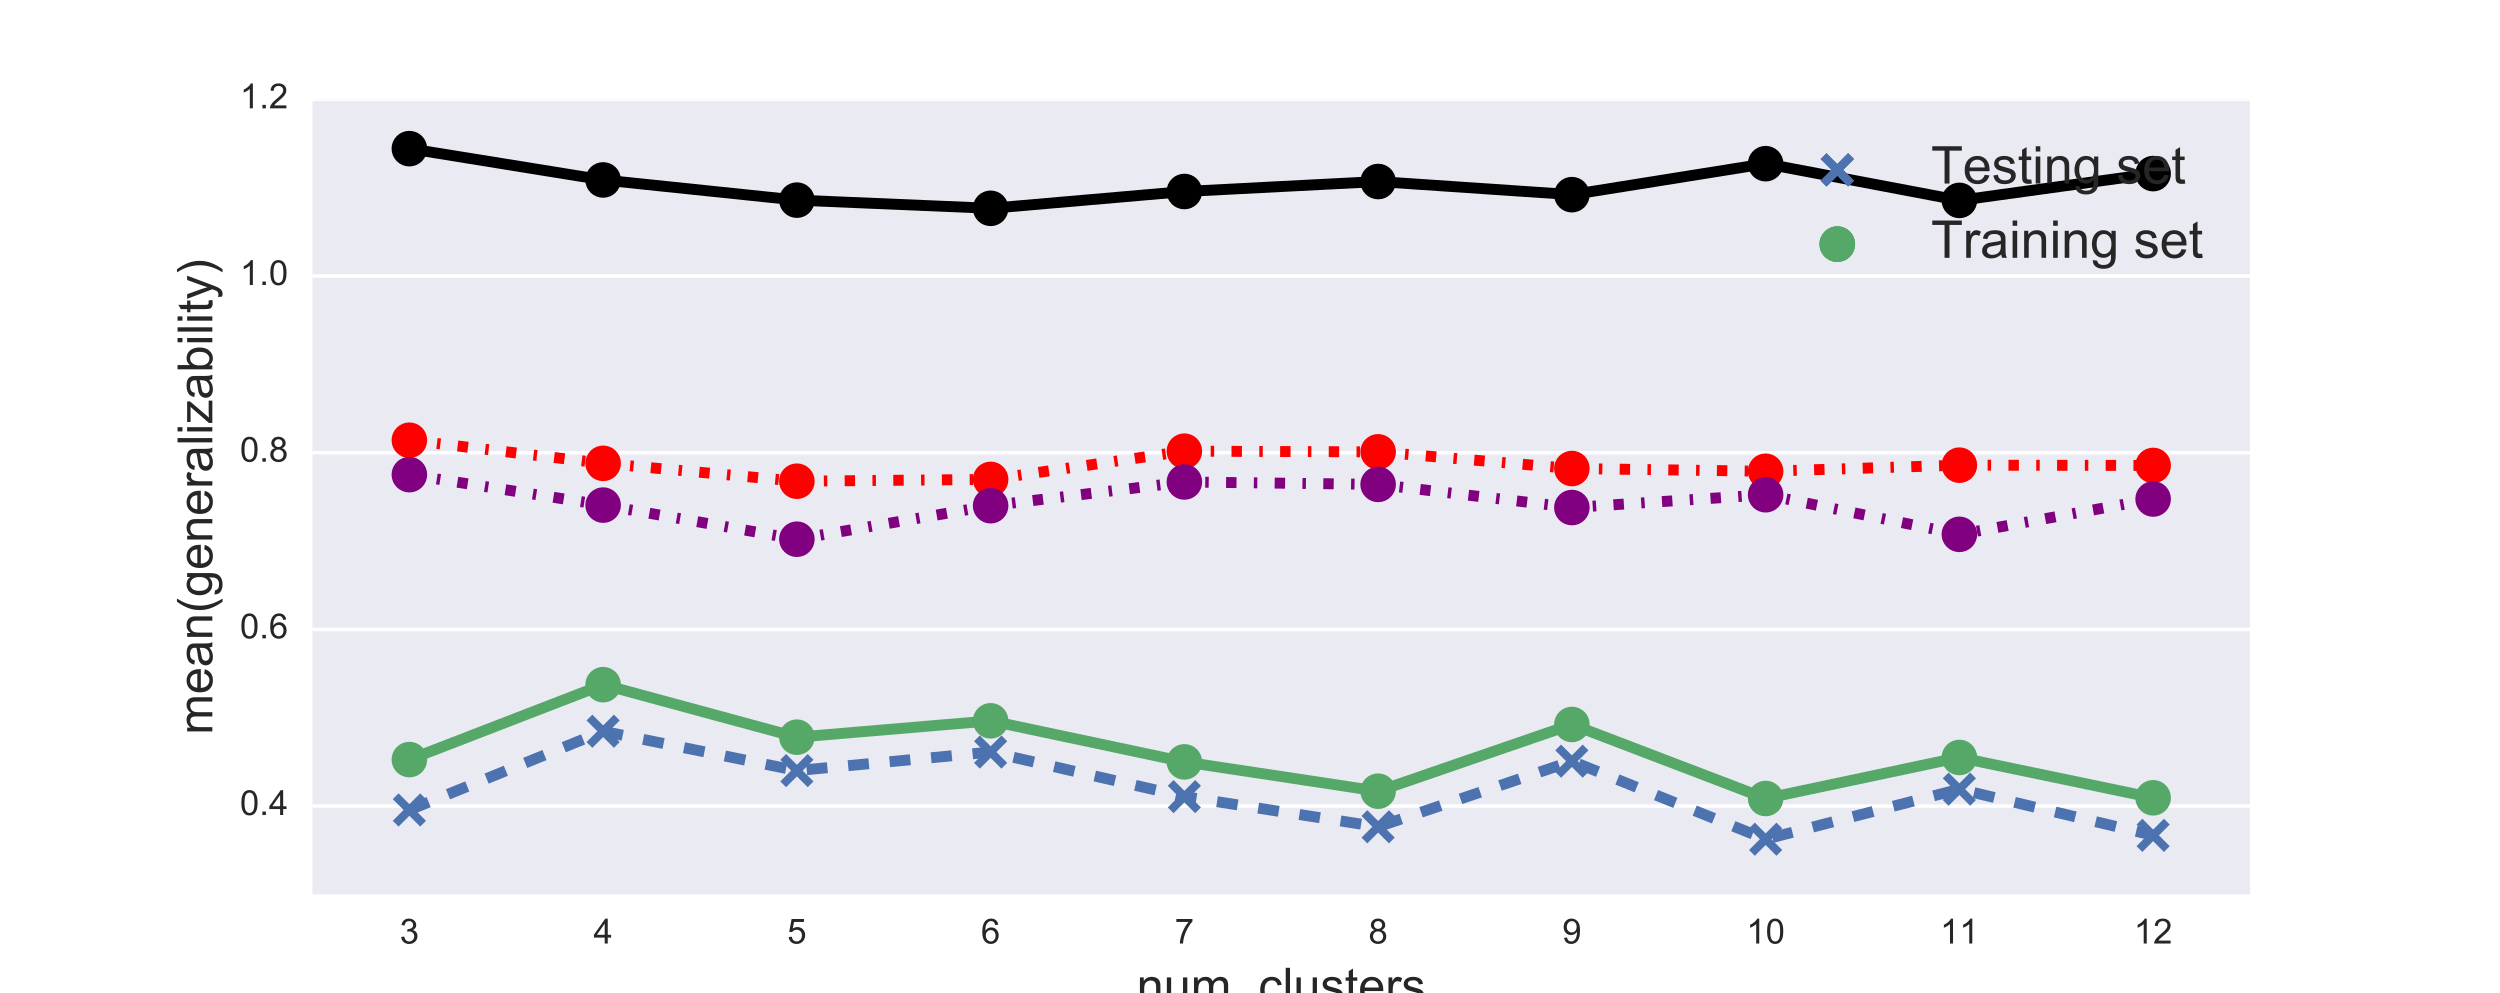 <?xml version="1.0" encoding="utf-8" standalone="no"?>
<!DOCTYPE svg PUBLIC "-//W3C//DTD SVG 1.1//EN"
  "http://www.w3.org/Graphics/SVG/1.1/DTD/svg11.dtd">
<!-- Created with matplotlib (http://matplotlib.org/) -->
<svg height="286pt" version="1.1" viewBox="0 0 720 286" width="720pt" xmlns="http://www.w3.org/2000/svg" xmlns:xlink="http://www.w3.org/1999/xlink">
 <defs>
  <style type="text/css">
*{stroke-linecap:butt;stroke-linejoin:round;stroke-miterlimit:100000;}
  </style>
 </defs>
 <g id="figure_1">
  <g id="patch_1">
   <path d="M 0 286.2 
L 720 286.2 
L 720 0 
L 0 0 
z
" style="fill:#ffffff;"/>
  </g>
  <g id="axes_1">
   <g id="patch_2">
    <path d="M 90 257.58 
L 648 257.58 
L 648 28.62 
L 90 28.62 
z
" style="fill:#eaeaf2;"/>
   </g>
   <g id="matplotlib.axis_1">
    <g id="xtick_1">
     <g id="line2d_1">
      <defs>
       <path d="M 0 0 
L 0 0 
" id="me412db0bd2" style="stroke:#262626;"/>
      </defs>
      <g>
       <use style="fill:#262626;stroke:#262626;" x="117.9" xlink:href="#me412db0bd2" y="257.58"/>
      </g>
     </g>
     <g id="line2d_2">
      <g>
       <use style="fill:#262626;stroke:#262626;" x="117.9" xlink:href="#me412db0bd2" y="28.62"/>
      </g>
     </g>
     <g id="text_1">
      <!-- 3 -->
      <defs>
       <path d="M 4.203 18.891 
L 12.984 20.062 
Q 14.5 12.594 18.141 9.297 
Q 21.781 6 27 6 
Q 33.203 6 37.469 10.297 
Q 41.75 14.594 41.75 20.953 
Q 41.75 27 37.797 30.922 
Q 33.844 34.859 27.734 34.859 
Q 25.25 34.859 21.531 33.891 
L 22.516 41.609 
Q 23.391 41.5 23.922 41.5 
Q 29.547 41.5 34.031 44.422 
Q 38.531 47.359 38.531 53.469 
Q 38.531 58.297 35.25 61.469 
Q 31.984 64.656 26.812 64.656 
Q 21.688 64.656 18.266 61.422 
Q 14.844 58.203 13.875 51.766 
L 5.078 53.328 
Q 6.688 62.156 12.391 67.016 
Q 18.109 71.875 26.609 71.875 
Q 32.469 71.875 37.391 69.359 
Q 42.328 66.844 44.938 62.5 
Q 47.562 58.156 47.562 53.266 
Q 47.562 48.641 45.062 44.828 
Q 42.578 41.016 37.703 38.766 
Q 44.047 37.312 47.562 32.688 
Q 51.078 28.078 51.078 21.141 
Q 51.078 11.766 44.234 5.25 
Q 37.406 -1.266 26.953 -1.266 
Q 17.531 -1.266 11.297 4.344 
Q 5.078 9.969 4.203 18.891 
" id="ArialMT-33"/>
      </defs>
      <g style="fill:#262626;" transform="translate(115.12 271.738)scale(0.1 -0.1)">
       <use xlink:href="#ArialMT-33"/>
      </g>
     </g>
    </g>
    <g id="xtick_2">
     <g id="line2d_3">
      <g>
       <use style="fill:#262626;stroke:#262626;" x="173.7" xlink:href="#me412db0bd2" y="257.58"/>
      </g>
     </g>
     <g id="line2d_4">
      <g>
       <use style="fill:#262626;stroke:#262626;" x="173.7" xlink:href="#me412db0bd2" y="28.62"/>
      </g>
     </g>
     <g id="text_2">
      <!-- 4 -->
      <defs>
       <path d="M 32.328 0 
L 32.328 17.141 
L 1.266 17.141 
L 1.266 25.203 
L 33.938 71.578 
L 41.109 71.578 
L 41.109 25.203 
L 50.781 25.203 
L 50.781 17.141 
L 41.109 17.141 
L 41.109 0 
z
M 32.328 25.203 
L 32.328 57.469 
L 9.906 25.203 
z
" id="ArialMT-34"/>
      </defs>
      <g style="fill:#262626;" transform="translate(170.92 271.738)scale(0.1 -0.1)">
       <use xlink:href="#ArialMT-34"/>
      </g>
     </g>
    </g>
    <g id="xtick_3">
     <g id="line2d_5">
      <g>
       <use style="fill:#262626;stroke:#262626;" x="229.5" xlink:href="#me412db0bd2" y="257.58"/>
      </g>
     </g>
     <g id="line2d_6">
      <g>
       <use style="fill:#262626;stroke:#262626;" x="229.5" xlink:href="#me412db0bd2" y="28.62"/>
      </g>
     </g>
     <g id="text_3">
      <!-- 5 -->
      <defs>
       <path d="M 4.156 18.75 
L 13.375 19.531 
Q 14.406 12.797 18.141 9.391 
Q 21.875 6 27.156 6 
Q 33.5 6 37.891 10.781 
Q 42.281 15.578 42.281 23.484 
Q 42.281 31 38.062 35.344 
Q 33.844 39.703 27 39.703 
Q 22.75 39.703 19.328 37.766 
Q 15.922 35.844 13.969 32.766 
L 5.719 33.844 
L 12.641 70.609 
L 48.25 70.609 
L 48.25 62.203 
L 19.672 62.203 
L 15.828 42.969 
Q 22.266 47.469 29.344 47.469 
Q 38.719 47.469 45.156 40.969 
Q 51.609 34.469 51.609 24.266 
Q 51.609 14.547 45.953 7.469 
Q 39.062 -1.219 27.156 -1.219 
Q 17.391 -1.219 11.203 4.25 
Q 5.031 9.719 4.156 18.75 
" id="ArialMT-35"/>
      </defs>
      <g style="fill:#262626;" transform="translate(226.72 271.738)scale(0.1 -0.1)">
       <use xlink:href="#ArialMT-35"/>
      </g>
     </g>
    </g>
    <g id="xtick_4">
     <g id="line2d_7">
      <g>
       <use style="fill:#262626;stroke:#262626;" x="285.3" xlink:href="#me412db0bd2" y="257.58"/>
      </g>
     </g>
     <g id="line2d_8">
      <g>
       <use style="fill:#262626;stroke:#262626;" x="285.3" xlink:href="#me412db0bd2" y="28.62"/>
      </g>
     </g>
     <g id="text_4">
      <!-- 6 -->
      <defs>
       <path d="M 49.75 54.047 
L 41.016 53.375 
Q 39.844 58.547 37.703 60.891 
Q 34.125 64.656 28.906 64.656 
Q 24.703 64.656 21.531 62.312 
Q 17.391 59.281 14.984 53.469 
Q 12.594 47.656 12.5 36.922 
Q 15.672 41.75 20.266 44.094 
Q 24.859 46.438 29.891 46.438 
Q 38.672 46.438 44.844 39.969 
Q 51.031 33.5 51.031 23.25 
Q 51.031 16.5 48.125 10.719 
Q 45.219 4.938 40.141 1.859 
Q 35.062 -1.219 28.609 -1.219 
Q 17.625 -1.219 10.688 6.859 
Q 3.766 14.938 3.766 33.5 
Q 3.766 54.25 11.422 63.672 
Q 18.109 71.875 29.438 71.875 
Q 37.891 71.875 43.281 67.141 
Q 48.688 62.406 49.75 54.047 
M 13.875 23.188 
Q 13.875 18.656 15.797 14.5 
Q 17.719 10.359 21.188 8.172 
Q 24.656 6 28.469 6 
Q 34.031 6 38.031 10.484 
Q 42.047 14.984 42.047 22.703 
Q 42.047 30.125 38.078 34.391 
Q 34.125 38.672 28.125 38.672 
Q 22.172 38.672 18.016 34.391 
Q 13.875 30.125 13.875 23.188 
" id="ArialMT-36"/>
      </defs>
      <g style="fill:#262626;" transform="translate(282.52 271.738)scale(0.1 -0.1)">
       <use xlink:href="#ArialMT-36"/>
      </g>
     </g>
    </g>
    <g id="xtick_5">
     <g id="line2d_9">
      <g>
       <use style="fill:#262626;stroke:#262626;" x="341.1" xlink:href="#me412db0bd2" y="257.58"/>
      </g>
     </g>
     <g id="line2d_10">
      <g>
       <use style="fill:#262626;stroke:#262626;" x="341.1" xlink:href="#me412db0bd2" y="28.62"/>
      </g>
     </g>
     <g id="text_5">
      <!-- 7 -->
      <defs>
       <path d="M 4.734 62.203 
L 4.734 70.656 
L 51.078 70.656 
L 51.078 63.812 
Q 44.234 56.547 37.516 44.484 
Q 30.812 32.422 27.156 19.672 
Q 24.516 10.688 23.781 0 
L 14.75 0 
Q 14.891 8.453 18.062 20.406 
Q 21.234 32.375 27.172 43.484 
Q 33.109 54.594 39.797 62.203 
z
" id="ArialMT-37"/>
      </defs>
      <g style="fill:#262626;" transform="translate(338.32 271.738)scale(0.1 -0.1)">
       <use xlink:href="#ArialMT-37"/>
      </g>
     </g>
    </g>
    <g id="xtick_6">
     <g id="line2d_11">
      <g>
       <use style="fill:#262626;stroke:#262626;" x="396.9" xlink:href="#me412db0bd2" y="257.58"/>
      </g>
     </g>
     <g id="line2d_12">
      <g>
       <use style="fill:#262626;stroke:#262626;" x="396.9" xlink:href="#me412db0bd2" y="28.62"/>
      </g>
     </g>
     <g id="text_6">
      <!-- 8 -->
      <defs>
       <path d="M 17.672 38.812 
Q 12.203 40.828 9.562 44.531 
Q 6.938 48.25 6.938 53.422 
Q 6.938 61.234 12.547 66.547 
Q 18.172 71.875 27.484 71.875 
Q 36.859 71.875 42.578 66.422 
Q 48.297 60.984 48.297 53.172 
Q 48.297 48.188 45.672 44.5 
Q 43.062 40.828 37.75 38.812 
Q 44.344 36.672 47.781 31.875 
Q 51.219 27.094 51.219 20.453 
Q 51.219 11.281 44.719 5.031 
Q 38.234 -1.219 27.641 -1.219 
Q 17.047 -1.219 10.547 5.047 
Q 4.047 11.328 4.047 20.703 
Q 4.047 27.688 7.594 32.391 
Q 11.141 37.109 17.672 38.812 
M 15.922 53.719 
Q 15.922 48.641 19.188 45.406 
Q 22.469 42.188 27.688 42.188 
Q 32.766 42.188 36.016 45.375 
Q 39.266 48.578 39.266 53.219 
Q 39.266 58.062 35.906 61.359 
Q 32.562 64.656 27.594 64.656 
Q 22.562 64.656 19.234 61.422 
Q 15.922 58.203 15.922 53.719 
M 13.094 20.656 
Q 13.094 16.891 14.875 13.375 
Q 16.656 9.859 20.172 7.922 
Q 23.688 6 27.734 6 
Q 34.031 6 38.125 10.047 
Q 42.234 14.109 42.234 20.359 
Q 42.234 26.703 38.016 30.859 
Q 33.797 35.016 27.438 35.016 
Q 21.234 35.016 17.156 30.906 
Q 13.094 26.812 13.094 20.656 
" id="ArialMT-38"/>
      </defs>
      <g style="fill:#262626;" transform="translate(394.12 271.738)scale(0.1 -0.1)">
       <use xlink:href="#ArialMT-38"/>
      </g>
     </g>
    </g>
    <g id="xtick_7">
     <g id="line2d_13">
      <g>
       <use style="fill:#262626;stroke:#262626;" x="452.7" xlink:href="#me412db0bd2" y="257.58"/>
      </g>
     </g>
     <g id="line2d_14">
      <g>
       <use style="fill:#262626;stroke:#262626;" x="452.7" xlink:href="#me412db0bd2" y="28.62"/>
      </g>
     </g>
     <g id="text_7">
      <!-- 9 -->
      <defs>
       <path d="M 5.469 16.547 
L 13.922 17.328 
Q 14.984 11.375 18.016 8.688 
Q 21.047 6 25.781 6 
Q 29.828 6 32.875 7.859 
Q 35.938 9.719 37.891 12.812 
Q 39.844 15.922 41.156 21.188 
Q 42.484 26.469 42.484 31.938 
Q 42.484 32.516 42.438 33.688 
Q 39.797 29.5 35.234 26.875 
Q 30.672 24.266 25.344 24.266 
Q 16.453 24.266 10.297 30.703 
Q 4.156 37.156 4.156 47.703 
Q 4.156 58.594 10.578 65.234 
Q 17 71.875 26.656 71.875 
Q 33.641 71.875 39.422 68.109 
Q 45.219 64.359 48.219 57.391 
Q 51.219 50.438 51.219 37.25 
Q 51.219 23.531 48.234 15.406 
Q 45.266 7.281 39.375 3.031 
Q 33.5 -1.219 25.594 -1.219 
Q 17.188 -1.219 11.859 3.438 
Q 6.547 8.109 5.469 16.547 
M 41.453 48.141 
Q 41.453 55.719 37.422 60.156 
Q 33.406 64.594 27.734 64.594 
Q 21.875 64.594 17.531 59.812 
Q 13.188 55.031 13.188 47.406 
Q 13.188 40.578 17.312 36.297 
Q 21.438 32.031 27.484 32.031 
Q 33.594 32.031 37.516 36.297 
Q 41.453 40.578 41.453 48.141 
" id="ArialMT-39"/>
      </defs>
      <g style="fill:#262626;" transform="translate(449.92 271.738)scale(0.1 -0.1)">
       <use xlink:href="#ArialMT-39"/>
      </g>
     </g>
    </g>
    <g id="xtick_8">
     <g id="line2d_15">
      <g>
       <use style="fill:#262626;stroke:#262626;" x="508.5" xlink:href="#me412db0bd2" y="257.58"/>
      </g>
     </g>
     <g id="line2d_16">
      <g>
       <use style="fill:#262626;stroke:#262626;" x="508.5" xlink:href="#me412db0bd2" y="28.62"/>
      </g>
     </g>
     <g id="text_8">
      <!-- 10 -->
      <defs>
       <path d="M 4.156 35.297 
Q 4.156 48 6.766 55.734 
Q 9.375 63.484 14.516 67.672 
Q 19.672 71.875 27.484 71.875 
Q 33.25 71.875 37.594 69.547 
Q 41.938 67.234 44.766 62.859 
Q 47.609 58.5 49.219 52.219 
Q 50.828 45.953 50.828 35.297 
Q 50.828 22.703 48.234 14.969 
Q 45.656 7.234 40.5 3 
Q 35.359 -1.219 27.484 -1.219 
Q 17.141 -1.219 11.234 6.203 
Q 4.156 15.141 4.156 35.297 
M 13.188 35.297 
Q 13.188 17.672 17.312 11.828 
Q 21.438 6 27.484 6 
Q 33.547 6 37.672 11.859 
Q 41.797 17.719 41.797 35.297 
Q 41.797 52.984 37.672 58.781 
Q 33.547 64.594 27.391 64.594 
Q 21.344 64.594 17.719 59.469 
Q 13.188 52.938 13.188 35.297 
" id="ArialMT-30"/>
       <path d="M 37.25 0 
L 28.469 0 
L 28.469 56 
Q 25.297 52.984 20.141 49.953 
Q 14.984 46.922 10.891 45.406 
L 10.891 53.906 
Q 18.266 57.375 23.781 62.297 
Q 29.297 67.234 31.594 71.875 
L 37.25 71.875 
z
" id="ArialMT-31"/>
      </defs>
      <g style="fill:#262626;" transform="translate(502.939 271.738)scale(0.1 -0.1)">
       <use xlink:href="#ArialMT-31"/>
       <use x="55.615" xlink:href="#ArialMT-30"/>
      </g>
     </g>
    </g>
    <g id="xtick_9">
     <g id="line2d_17">
      <g>
       <use style="fill:#262626;stroke:#262626;" x="564.3" xlink:href="#me412db0bd2" y="257.58"/>
      </g>
     </g>
     <g id="line2d_18">
      <g>
       <use style="fill:#262626;stroke:#262626;" x="564.3" xlink:href="#me412db0bd2" y="28.62"/>
      </g>
     </g>
     <g id="text_9">
      <!-- 11 -->
      <g style="fill:#262626;" transform="translate(558.745 271.738)scale(0.1 -0.1)">
       <use xlink:href="#ArialMT-31"/>
       <use x="55.506" xlink:href="#ArialMT-31"/>
      </g>
     </g>
    </g>
    <g id="xtick_10">
     <g id="line2d_19">
      <g>
       <use style="fill:#262626;stroke:#262626;" x="620.1" xlink:href="#me412db0bd2" y="257.58"/>
      </g>
     </g>
     <g id="line2d_20">
      <g>
       <use style="fill:#262626;stroke:#262626;" x="620.1" xlink:href="#me412db0bd2" y="28.62"/>
      </g>
     </g>
     <g id="text_10">
      <!-- 12 -->
      <defs>
       <path d="M 50.344 8.453 
L 50.344 0 
L 3.031 0 
Q 2.938 3.172 4.047 6.109 
Q 5.859 10.938 9.828 15.625 
Q 13.812 20.312 21.344 26.469 
Q 33.016 36.031 37.109 41.625 
Q 41.219 47.219 41.219 52.203 
Q 41.219 57.422 37.469 61 
Q 33.734 64.594 27.734 64.594 
Q 21.391 64.594 17.578 60.781 
Q 13.766 56.984 13.719 50.25 
L 4.688 51.172 
Q 5.609 61.281 11.656 66.578 
Q 17.719 71.875 27.938 71.875 
Q 38.234 71.875 44.234 66.156 
Q 50.25 60.453 50.25 52 
Q 50.25 47.703 48.484 43.547 
Q 46.734 39.406 42.656 34.812 
Q 38.578 30.219 29.109 22.219 
Q 21.188 15.578 18.938 13.203 
Q 16.703 10.844 15.234 8.453 
z
" id="ArialMT-32"/>
      </defs>
      <g style="fill:#262626;" transform="translate(614.539 271.738)scale(0.1 -0.1)">
       <use xlink:href="#ArialMT-31"/>
       <use x="55.615" xlink:href="#ArialMT-32"/>
      </g>
     </g>
    </g>
    <g id="text_11">
     <!-- num_clusters -->
     <defs>
      <path d="M 40.438 19 
L 49.078 17.875 
Q 47.656 8.938 41.812 3.875 
Q 35.984 -1.172 27.484 -1.172 
Q 16.844 -1.172 10.375 5.781 
Q 3.906 12.75 3.906 25.734 
Q 3.906 34.125 6.688 40.422 
Q 9.469 46.734 15.156 49.875 
Q 20.844 53.031 27.547 53.031 
Q 35.984 53.031 41.359 48.75 
Q 46.734 44.484 48.25 36.625 
L 39.703 35.297 
Q 38.484 40.531 35.375 43.156 
Q 32.281 45.797 27.875 45.797 
Q 21.234 45.797 17.078 41.031 
Q 12.938 36.281 12.938 25.984 
Q 12.938 15.531 16.938 10.797 
Q 20.953 6.062 27.391 6.062 
Q 32.562 6.062 36.031 9.234 
Q 39.5 12.406 40.438 19 
" id="ArialMT-63"/>
      <path d="M 42.094 16.703 
L 51.172 15.578 
Q 49.031 7.625 43.219 3.219 
Q 37.406 -1.172 28.375 -1.172 
Q 17 -1.172 10.328 5.828 
Q 3.656 12.844 3.656 25.484 
Q 3.656 38.578 10.391 45.797 
Q 17.141 53.031 27.875 53.031 
Q 38.281 53.031 44.875 45.953 
Q 51.469 38.875 51.469 26.031 
Q 51.469 25.25 51.422 23.688 
L 12.75 23.688 
Q 13.234 15.141 17.578 10.594 
Q 21.922 6.062 28.422 6.062 
Q 33.25 6.062 36.672 8.594 
Q 40.094 11.141 42.094 16.703 
M 13.234 30.906 
L 42.188 30.906 
Q 41.609 37.453 38.875 40.719 
Q 34.672 45.797 27.984 45.797 
Q 21.922 45.797 17.797 41.75 
Q 13.672 37.703 13.234 30.906 
" id="ArialMT-65"/>
      <path d="M 25.781 7.859 
L 27.047 0.094 
Q 23.344 -0.688 20.406 -0.688 
Q 15.625 -0.688 12.984 0.828 
Q 10.359 2.344 9.281 4.812 
Q 8.203 7.281 8.203 15.188 
L 8.203 45.016 
L 1.766 45.016 
L 1.766 51.859 
L 8.203 51.859 
L 8.203 64.703 
L 16.938 69.969 
L 16.938 51.859 
L 25.781 51.859 
L 25.781 45.016 
L 16.938 45.016 
L 16.938 14.703 
Q 16.938 10.938 17.406 9.859 
Q 17.875 8.797 18.922 8.156 
Q 19.969 7.516 21.922 7.516 
Q 23.391 7.516 25.781 7.859 
" id="ArialMT-74"/>
      <path d="M 40.578 0 
L 40.578 7.625 
Q 34.516 -1.172 24.125 -1.172 
Q 19.531 -1.172 15.547 0.578 
Q 11.578 2.344 9.641 5 
Q 7.719 7.672 6.938 11.531 
Q 6.391 14.109 6.391 19.734 
L 6.391 51.859 
L 15.188 51.859 
L 15.188 23.094 
Q 15.188 16.219 15.719 13.812 
Q 16.547 10.359 19.234 8.375 
Q 21.922 6.391 25.875 6.391 
Q 29.828 6.391 33.297 8.422 
Q 36.766 10.453 38.203 13.938 
Q 39.656 17.438 39.656 24.078 
L 39.656 51.859 
L 48.438 51.859 
L 48.438 0 
z
" id="ArialMT-75"/>
      <path d="M 6.5 0 
L 6.5 51.859 
L 14.406 51.859 
L 14.406 44 
Q 17.438 49.516 20 51.266 
Q 22.562 53.031 25.641 53.031 
Q 30.078 53.031 34.672 50.203 
L 31.641 42.047 
Q 28.422 43.953 25.203 43.953 
Q 22.312 43.953 20.016 42.219 
Q 17.719 40.484 16.75 37.406 
Q 15.281 32.719 15.281 27.156 
L 15.281 0 
z
" id="ArialMT-72"/>
      <path d="M 3.078 15.484 
L 11.766 16.844 
Q 12.5 11.625 15.844 8.844 
Q 19.188 6.062 25.203 6.062 
Q 31.25 6.062 34.172 8.516 
Q 37.109 10.984 37.109 14.312 
Q 37.109 17.281 34.516 19 
Q 32.719 20.172 25.531 21.969 
Q 15.875 24.422 12.141 26.203 
Q 8.406 27.984 6.469 31.125 
Q 4.547 34.281 4.547 38.094 
Q 4.547 41.547 6.125 44.5 
Q 7.719 47.469 10.453 49.422 
Q 12.5 50.922 16.031 51.969 
Q 19.578 53.031 23.641 53.031 
Q 29.734 53.031 34.344 51.266 
Q 38.969 49.516 41.156 46.5 
Q 43.359 43.5 44.188 38.484 
L 35.594 37.312 
Q 35.016 41.312 32.203 43.547 
Q 29.391 45.797 24.266 45.797 
Q 18.219 45.797 15.625 43.797 
Q 13.031 41.797 13.031 39.109 
Q 13.031 37.406 14.109 36.031 
Q 15.188 34.625 17.484 33.688 
Q 18.797 33.203 25.25 31.453 
Q 34.578 28.953 38.25 27.359 
Q 41.938 25.781 44.031 22.75 
Q 46.141 19.734 46.141 15.234 
Q 46.141 10.844 43.578 6.953 
Q 41.016 3.078 36.172 0.953 
Q 31.344 -1.172 25.25 -1.172 
Q 15.141 -1.172 9.844 3.031 
Q 4.547 7.234 3.078 15.484 
" id="ArialMT-73"/>
      <path d="M 6.391 0 
L 6.391 71.578 
L 15.188 71.578 
L 15.188 0 
z
" id="ArialMT-6c"/>
      <path d="M 6.594 0 
L 6.594 51.859 
L 14.5 51.859 
L 14.5 44.484 
Q 20.219 53.031 31 53.031 
Q 35.688 53.031 39.625 51.344 
Q 43.562 49.656 45.516 46.922 
Q 47.469 44.188 48.25 40.438 
Q 48.734 37.984 48.734 31.891 
L 48.734 0 
L 39.938 0 
L 39.938 31.547 
Q 39.938 36.922 38.906 39.578 
Q 37.891 42.234 35.281 43.812 
Q 32.672 45.406 29.156 45.406 
Q 23.531 45.406 19.453 41.844 
Q 15.375 38.281 15.375 28.328 
L 15.375 0 
z
" id="ArialMT-6e"/>
      <path d="M 6.594 0 
L 6.594 51.859 
L 14.453 51.859 
L 14.453 44.578 
Q 16.891 48.391 20.938 50.703 
Q 25 53.031 30.172 53.031 
Q 35.938 53.031 39.625 50.641 
Q 43.312 48.25 44.828 43.953 
Q 50.984 53.031 60.844 53.031 
Q 68.562 53.031 72.703 48.75 
Q 76.859 44.484 76.859 35.594 
L 76.859 0 
L 68.109 0 
L 68.109 32.672 
Q 68.109 37.938 67.25 40.25 
Q 66.406 42.578 64.156 43.984 
Q 61.922 45.406 58.891 45.406 
Q 53.422 45.406 49.797 41.766 
Q 46.188 38.141 46.188 30.125 
L 46.188 0 
L 37.406 0 
L 37.406 33.688 
Q 37.406 39.547 35.25 42.469 
Q 33.109 45.406 28.219 45.406 
Q 24.516 45.406 21.359 43.453 
Q 18.219 41.5 16.797 37.734 
Q 15.375 33.984 15.375 26.906 
L 15.375 0 
z
" id="ArialMT-6d"/>
      <path d="M -1.516 -19.875 
L -1.516 -13.531 
L 56.734 -13.531 
L 56.734 -19.875 
z
" id="ArialMT-5f"/>
     </defs>
     <g style="fill:#262626;" transform="translate(327.375 288.746)scale(0.14 -0.14)">
      <use xlink:href="#ArialMT-6e"/>
      <use x="55.615" xlink:href="#ArialMT-75"/>
      <use x="111.23" xlink:href="#ArialMT-6d"/>
      <use x="194.531" xlink:href="#ArialMT-5f"/>
      <use x="250.146" xlink:href="#ArialMT-63"/>
      <use x="300.146" xlink:href="#ArialMT-6c"/>
      <use x="322.363" xlink:href="#ArialMT-75"/>
      <use x="377.979" xlink:href="#ArialMT-73"/>
      <use x="427.979" xlink:href="#ArialMT-74"/>
      <use x="455.762" xlink:href="#ArialMT-65"/>
      <use x="511.377" xlink:href="#ArialMT-72"/>
      <use x="544.678" xlink:href="#ArialMT-73"/>
     </g>
    </g>
   </g>
   <g id="matplotlib.axis_2">
    <g id="ytick_1">
     <g id="line2d_21">
      <path clip-path="url(#padef45db59)" d="M 90 232.14 
L 648 232.14 
" style="fill:none;stroke:#ffffff;stroke-linecap:round;"/>
     </g>
     <g id="line2d_22">
      <g>
       <use style="fill:#262626;stroke:#262626;" x="90.0" xlink:href="#me412db0bd2" y="232.14"/>
      </g>
     </g>
     <g id="line2d_23">
      <g>
       <use style="fill:#262626;stroke:#262626;" x="648.0" xlink:href="#me412db0bd2" y="232.14"/>
      </g>
     </g>
     <g id="text_12">
      <!-- 0.4 -->
      <defs>
       <path d="M 9.078 0 
L 9.078 10.016 
L 19.094 10.016 
L 19.094 0 
z
" id="ArialMT-2e"/>
      </defs>
      <g style="fill:#262626;" transform="translate(69.1 234.725)scale(0.1 -0.1)">
       <use xlink:href="#ArialMT-30"/>
       <use x="55.615" xlink:href="#ArialMT-2e"/>
       <use x="83.398" xlink:href="#ArialMT-34"/>
      </g>
     </g>
    </g>
    <g id="ytick_2">
     <g id="line2d_24">
      <path clip-path="url(#padef45db59)" d="M 90 181.26 
L 648 181.26 
" style="fill:none;stroke:#ffffff;stroke-linecap:round;"/>
     </g>
     <g id="line2d_25">
      <g>
       <use style="fill:#262626;stroke:#262626;" x="90.0" xlink:href="#me412db0bd2" y="181.26"/>
      </g>
     </g>
     <g id="line2d_26">
      <g>
       <use style="fill:#262626;stroke:#262626;" x="648.0" xlink:href="#me412db0bd2" y="181.26"/>
      </g>
     </g>
     <g id="text_13">
      <!-- 0.6 -->
      <g style="fill:#262626;" transform="translate(69.1 183.845)scale(0.1 -0.1)">
       <use xlink:href="#ArialMT-30"/>
       <use x="55.615" xlink:href="#ArialMT-2e"/>
       <use x="83.398" xlink:href="#ArialMT-36"/>
      </g>
     </g>
    </g>
    <g id="ytick_3">
     <g id="line2d_27">
      <path clip-path="url(#padef45db59)" d="M 90 130.38 
L 648 130.38 
" style="fill:none;stroke:#ffffff;stroke-linecap:round;"/>
     </g>
     <g id="line2d_28">
      <g>
       <use style="fill:#262626;stroke:#262626;" x="90.0" xlink:href="#me412db0bd2" y="130.38"/>
      </g>
     </g>
     <g id="line2d_29">
      <g>
       <use style="fill:#262626;stroke:#262626;" x="648.0" xlink:href="#me412db0bd2" y="130.38"/>
      </g>
     </g>
     <g id="text_14">
      <!-- 0.8 -->
      <g style="fill:#262626;" transform="translate(69.1 132.965)scale(0.1 -0.1)">
       <use xlink:href="#ArialMT-30"/>
       <use x="55.615" xlink:href="#ArialMT-2e"/>
       <use x="83.398" xlink:href="#ArialMT-38"/>
      </g>
     </g>
    </g>
    <g id="ytick_4">
     <g id="line2d_30">
      <path clip-path="url(#padef45db59)" d="M 90 79.5 
L 648 79.5 
" style="fill:none;stroke:#ffffff;stroke-linecap:round;"/>
     </g>
     <g id="line2d_31">
      <g>
       <use style="fill:#262626;stroke:#262626;" x="90.0" xlink:href="#me412db0bd2" y="79.5"/>
      </g>
     </g>
     <g id="line2d_32">
      <g>
       <use style="fill:#262626;stroke:#262626;" x="648.0" xlink:href="#me412db0bd2" y="79.5"/>
      </g>
     </g>
     <g id="text_15">
      <!-- 1.0 -->
      <g style="fill:#262626;" transform="translate(69.1 82.085)scale(0.1 -0.1)">
       <use xlink:href="#ArialMT-31"/>
       <use x="55.615" xlink:href="#ArialMT-2e"/>
       <use x="83.398" xlink:href="#ArialMT-30"/>
      </g>
     </g>
    </g>
    <g id="ytick_5">
     <g id="line2d_33">
      <path clip-path="url(#padef45db59)" d="M 90 28.62 
L 648 28.62 
" style="fill:none;stroke:#ffffff;stroke-linecap:round;"/>
     </g>
     <g id="line2d_34">
      <g>
       <use style="fill:#262626;stroke:#262626;" x="90.0" xlink:href="#me412db0bd2" y="28.62"/>
      </g>
     </g>
     <g id="line2d_35">
      <g>
       <use style="fill:#262626;stroke:#262626;" x="648.0" xlink:href="#me412db0bd2" y="28.62"/>
      </g>
     </g>
     <g id="text_16">
      <!-- 1.2 -->
      <g style="fill:#262626;" transform="translate(69.1 31.205)scale(0.1 -0.1)">
       <use xlink:href="#ArialMT-31"/>
       <use x="55.615" xlink:href="#ArialMT-2e"/>
       <use x="83.398" xlink:href="#ArialMT-32"/>
      </g>
     </g>
    </g>
    <g id="text_17">
     <!-- mean(generalizability) -->
     <defs>
      <path d="M 14.703 0 
L 6.547 0 
L 6.547 71.578 
L 15.328 71.578 
L 15.328 46.047 
Q 20.906 53.031 29.547 53.031 
Q 34.328 53.031 38.594 51.094 
Q 42.875 49.172 45.625 45.672 
Q 48.391 42.188 49.953 37.25 
Q 51.516 32.328 51.516 26.703 
Q 51.516 13.375 44.922 6.094 
Q 38.328 -1.172 29.109 -1.172 
Q 19.922 -1.172 14.703 6.5 
z
M 14.594 26.312 
Q 14.594 17 17.141 12.844 
Q 21.297 6.062 28.375 6.062 
Q 34.125 6.062 38.328 11.062 
Q 42.531 16.062 42.531 25.984 
Q 42.531 36.141 38.5 40.969 
Q 34.469 45.797 28.766 45.797 
Q 23 45.797 18.797 40.797 
Q 14.594 35.797 14.594 26.312 
" id="ArialMT-62"/>
      <path d="M 40.438 6.391 
Q 35.547 2.25 31.031 0.531 
Q 26.516 -1.172 21.344 -1.172 
Q 12.797 -1.172 8.203 3 
Q 3.609 7.172 3.609 13.672 
Q 3.609 17.484 5.344 20.625 
Q 7.078 23.781 9.891 25.688 
Q 12.703 27.594 16.219 28.562 
Q 18.797 29.25 24.031 29.891 
Q 34.672 31.156 39.703 32.906 
Q 39.75 34.719 39.75 35.203 
Q 39.75 40.578 37.25 42.781 
Q 33.891 45.75 27.25 45.75 
Q 21.047 45.75 18.094 43.578 
Q 15.141 41.406 13.719 35.891 
L 5.125 37.062 
Q 6.297 42.578 8.984 45.969 
Q 11.672 49.359 16.75 51.188 
Q 21.828 53.031 28.516 53.031 
Q 35.156 53.031 39.297 51.469 
Q 43.453 49.906 45.406 47.531 
Q 47.359 45.172 48.141 41.547 
Q 48.578 39.312 48.578 33.453 
L 48.578 21.734 
Q 48.578 9.469 49.141 6.219 
Q 49.703 2.984 51.375 0 
L 42.188 0 
Q 40.828 2.734 40.438 6.391 
M 39.703 26.031 
Q 34.906 24.078 25.344 22.703 
Q 19.922 21.922 17.672 20.938 
Q 15.438 19.969 14.203 18.094 
Q 12.984 16.219 12.984 13.922 
Q 12.984 10.406 15.641 8.062 
Q 18.312 5.719 23.438 5.719 
Q 28.516 5.719 32.469 7.938 
Q 36.422 10.156 38.281 14.016 
Q 39.703 17 39.703 22.797 
z
" id="ArialMT-61"/>
      <path d="M 4.984 -4.297 
L 13.531 -5.562 
Q 14.062 -9.516 16.5 -11.328 
Q 19.781 -13.766 25.438 -13.766 
Q 31.547 -13.766 34.859 -11.328 
Q 38.188 -8.891 39.359 -4.5 
Q 40.047 -1.812 39.984 6.781 
Q 34.234 0 25.641 0 
Q 14.938 0 9.078 7.719 
Q 3.219 15.438 3.219 26.219 
Q 3.219 33.641 5.906 39.906 
Q 8.594 46.188 13.688 49.609 
Q 18.797 53.031 25.688 53.031 
Q 34.859 53.031 40.828 45.609 
L 40.828 51.859 
L 48.922 51.859 
L 48.922 7.031 
Q 48.922 -5.078 46.453 -10.125 
Q 44 -15.188 38.641 -18.109 
Q 33.297 -21.047 25.484 -21.047 
Q 16.219 -21.047 10.5 -16.875 
Q 4.781 -12.703 4.984 -4.297 
M 12.25 26.859 
Q 12.25 16.656 16.297 11.969 
Q 20.359 7.281 26.469 7.281 
Q 32.516 7.281 36.609 11.938 
Q 40.719 16.609 40.719 26.562 
Q 40.719 36.078 36.5 40.906 
Q 32.281 45.75 26.312 45.75 
Q 20.453 45.75 16.344 40.984 
Q 12.25 36.234 12.25 26.859 
" id="ArialMT-67"/>
      <path d="M 6.203 -19.969 
L 5.219 -11.719 
Q 8.109 -12.5 10.25 -12.5 
Q 13.188 -12.5 14.938 -11.516 
Q 16.703 -10.547 17.828 -8.797 
Q 18.656 -7.469 20.516 -2.25 
Q 20.75 -1.516 21.297 -0.094 
L 1.609 51.859 
L 11.078 51.859 
L 21.875 21.828 
Q 23.969 16.109 25.641 9.812 
Q 27.156 15.875 29.25 21.625 
L 40.328 51.859 
L 49.125 51.859 
L 29.391 -0.875 
Q 26.219 -9.422 24.469 -12.641 
Q 22.125 -17 19.094 -19.016 
Q 16.062 -21.047 11.859 -21.047 
Q 9.328 -21.047 6.203 -19.969 
" id="ArialMT-79"/>
      <path d="M 6.641 61.469 
L 6.641 71.578 
L 15.438 71.578 
L 15.438 61.469 
z
M 6.641 0 
L 6.641 51.859 
L 15.438 51.859 
L 15.438 0 
z
" id="ArialMT-69"/>
      <path d="M 12.359 -21.047 
L 6.062 -21.047 
Q 20.656 2.391 20.656 25.875 
Q 20.656 35.062 18.562 44.094 
Q 16.891 51.422 13.922 58.156 
Q 12.016 62.547 6.062 72.797 
L 12.359 72.797 
Q 21.531 60.547 25.922 48.188 
Q 29.688 37.547 29.688 25.922 
Q 29.688 12.75 24.625 0.438 
Q 19.578 -11.859 12.359 -21.047 
" id="ArialMT-29"/>
      <path d="M 23.391 -21.047 
Q 16.109 -11.859 11.078 0.438 
Q 6.062 12.75 6.062 25.922 
Q 6.062 37.547 9.812 48.188 
Q 14.203 60.547 23.391 72.797 
L 29.688 72.797 
Q 23.781 62.641 21.875 58.297 
Q 18.891 51.562 17.188 44.234 
Q 15.094 35.109 15.094 25.875 
Q 15.094 2.391 29.688 -21.047 
z
" id="ArialMT-28"/>
      <path d="M 1.953 0 
L 1.953 7.125 
L 34.969 45.016 
Q 29.344 44.734 25.047 44.734 
L 3.906 44.734 
L 3.906 51.859 
L 46.297 51.859 
L 46.297 46.047 
L 18.219 13.141 
L 12.797 7.125 
Q 18.703 7.562 23.875 7.562 
L 47.859 7.562 
L 47.859 0 
z
" id="ArialMT-7a"/>
     </defs>
     <g style="fill:#262626;" transform="translate(61.153 211.571)rotate(-90.0)scale(0.14 -0.14)">
      <use xlink:href="#ArialMT-6d"/>
      <use x="83.301" xlink:href="#ArialMT-65"/>
      <use x="138.916" xlink:href="#ArialMT-61"/>
      <use x="194.531" xlink:href="#ArialMT-6e"/>
      <use x="250.146" xlink:href="#ArialMT-28"/>
      <use x="283.447" xlink:href="#ArialMT-67"/>
      <use x="339.062" xlink:href="#ArialMT-65"/>
      <use x="394.678" xlink:href="#ArialMT-6e"/>
      <use x="450.293" xlink:href="#ArialMT-65"/>
      <use x="505.908" xlink:href="#ArialMT-72"/>
      <use x="539.209" xlink:href="#ArialMT-61"/>
      <use x="594.824" xlink:href="#ArialMT-6c"/>
      <use x="617.041" xlink:href="#ArialMT-69"/>
      <use x="639.258" xlink:href="#ArialMT-7a"/>
      <use x="689.258" xlink:href="#ArialMT-61"/>
      <use x="744.873" xlink:href="#ArialMT-62"/>
      <use x="800.488" xlink:href="#ArialMT-69"/>
      <use x="822.705" xlink:href="#ArialMT-6c"/>
      <use x="844.922" xlink:href="#ArialMT-69"/>
      <use x="867.139" xlink:href="#ArialMT-74"/>
      <use x="894.922" xlink:href="#ArialMT-79"/>
      <use x="944.922" xlink:href="#ArialMT-29"/>
     </g>
    </g>
   </g>
   <g id="PathCollection_1">
    <path clip-path="url(#padef45db59)" d="M 113.952 237.221 
L 121.848 229.325 
M 113.952 229.325 
L 121.848 237.221 
" style="fill:#4c72b0;stroke:#4c72b0;stroke-width:2.362;"/>
    <path clip-path="url(#padef45db59)" d="M 169.752 214.549 
L 177.648 206.653 
M 169.752 206.653 
L 177.648 214.549 
" style="fill:#4c72b0;stroke:#4c72b0;stroke-width:2.362;"/>
    <path clip-path="url(#padef45db59)" d="M 225.552 225.883 
L 233.448 217.987 
M 225.552 217.987 
L 233.448 225.883 
" style="fill:#4c72b0;stroke:#4c72b0;stroke-width:2.362;"/>
    <path clip-path="url(#padef45db59)" d="M 281.352 220.54 
L 289.248 212.644 
M 281.352 212.644 
L 289.248 220.54 
" style="fill:#4c72b0;stroke:#4c72b0;stroke-width:2.362;"/>
    <path clip-path="url(#padef45db59)" d="M 337.152 233.368 
L 345.048 225.472 
M 337.152 225.472 
L 345.048 233.368 
" style="fill:#4c72b0;stroke:#4c72b0;stroke-width:2.362;"/>
    <path clip-path="url(#padef45db59)" d="M 392.952 242.061 
L 400.848 234.165 
M 392.952 234.165 
L 400.848 242.061 
" style="fill:#4c72b0;stroke:#4c72b0;stroke-width:2.362;"/>
    <path clip-path="url(#padef45db59)" d="M 448.752 223.162 
L 456.648 215.266 
M 448.752 215.266 
L 456.648 223.162 
" style="fill:#4c72b0;stroke:#4c72b0;stroke-width:2.362;"/>
    <path clip-path="url(#padef45db59)" d="M 504.552 245.643 
L 512.448 237.747 
M 504.552 237.747 
L 512.448 245.643 
" style="fill:#4c72b0;stroke:#4c72b0;stroke-width:2.362;"/>
    <path clip-path="url(#padef45db59)" d="M 560.352 231.23 
L 568.248 223.334 
M 560.352 223.334 
L 568.248 231.23 
" style="fill:#4c72b0;stroke:#4c72b0;stroke-width:2.362;"/>
    <path clip-path="url(#padef45db59)" d="M 616.152 244.532 
L 624.048 236.636 
M 616.152 236.636 
L 624.048 244.532 
" style="fill:#4c72b0;stroke:#4c72b0;stroke-width:2.362;"/>
   </g>
   <g id="PathCollection_2">
    <defs>
     <path d="M 0 3.948 
C 1.047 3.948 2.051 3.532 2.792 2.792 
C 3.532 2.051 3.948 1.047 3.948 0 
C 3.948 -1.047 3.532 -2.051 2.792 -2.792 
C 2.051 -3.532 1.047 -3.948 0 -3.948 
C -1.047 -3.948 -2.051 -3.532 -2.792 -2.792 
C -3.532 -2.051 -3.948 -1.047 -3.948 0 
C -3.948 1.047 -3.532 2.051 -2.792 2.792 
C -2.051 3.532 -1.047 3.948 0 3.948 
z
" id="C0_0_6044c67630"/>
    </defs>
    <g clip-path="url(#padef45db59)">
     <use style="fill:#ff0000;stroke:#ff0000;stroke-width:2.362;" x="117.9" xlink:href="#C0_0_6044c67630" y="126.786"/>
    </g>
    <g clip-path="url(#padef45db59)">
     <use style="fill:#ff0000;stroke:#ff0000;stroke-width:2.362;" x="173.7" xlink:href="#C0_0_6044c67630" y="133.441"/>
    </g>
    <g clip-path="url(#padef45db59)">
     <use style="fill:#ff0000;stroke:#ff0000;stroke-width:2.362;" x="229.5" xlink:href="#C0_0_6044c67630" y="138.591"/>
    </g>
    <g clip-path="url(#padef45db59)">
     <use style="fill:#ff0000;stroke:#ff0000;stroke-width:2.362;" x="285.3" xlink:href="#C0_0_6044c67630" y="138.067"/>
    </g>
    <g clip-path="url(#padef45db59)">
     <use style="fill:#ff0000;stroke:#ff0000;stroke-width:2.362;" x="341.1" xlink:href="#C0_0_6044c67630" y="129.943"/>
    </g>
    <g clip-path="url(#padef45db59)">
     <use style="fill:#ff0000;stroke:#ff0000;stroke-width:2.362;" x="396.9" xlink:href="#C0_0_6044c67630" y="130.134"/>
    </g>
    <g clip-path="url(#padef45db59)">
     <use style="fill:#ff0000;stroke:#ff0000;stroke-width:2.362;" x="452.7" xlink:href="#C0_0_6044c67630" y="134.935"/>
    </g>
    <g clip-path="url(#padef45db59)">
     <use style="fill:#ff0000;stroke:#ff0000;stroke-width:2.362;" x="508.5" xlink:href="#C0_0_6044c67630" y="135.726"/>
    </g>
    <g clip-path="url(#padef45db59)">
     <use style="fill:#ff0000;stroke:#ff0000;stroke-width:2.362;" x="564.3" xlink:href="#C0_0_6044c67630" y="133.97"/>
    </g>
    <g clip-path="url(#padef45db59)">
     <use style="fill:#ff0000;stroke:#ff0000;stroke-width:2.362;" x="620.1" xlink:href="#C0_0_6044c67630" y="134.049"/>
    </g>
   </g>
   <g id="PathCollection_3">
    <defs>
     <path d="M 0 3.948 
C 1.047 3.948 2.051 3.532 2.792 2.792 
C 3.532 2.051 3.948 1.047 3.948 0 
C 3.948 -1.047 3.532 -2.051 2.792 -2.792 
C 2.051 -3.532 1.047 -3.948 0 -3.948 
C -1.047 -3.948 -2.051 -3.532 -2.792 -2.792 
C -3.532 -2.051 -3.948 -1.047 -3.948 0 
C -3.948 1.047 -3.532 2.051 -2.792 2.792 
C -2.051 3.532 -1.047 3.948 0 3.948 
z
" id="C1_0_40f0f94979"/>
    </defs>
    <g clip-path="url(#padef45db59)">
     <use style="fill:#800080;stroke:#800080;stroke-width:2.362;" x="117.9" xlink:href="#C1_0_40f0f94979" y="136.696"/>
    </g>
    <g clip-path="url(#padef45db59)">
     <use style="fill:#800080;stroke:#800080;stroke-width:2.362;" x="173.7" xlink:href="#C1_0_40f0f94979" y="145.469"/>
    </g>
    <g clip-path="url(#padef45db59)">
     <use style="fill:#800080;stroke:#800080;stroke-width:2.362;" x="229.5" xlink:href="#C1_0_40f0f94979" y="155.294"/>
    </g>
    <g clip-path="url(#padef45db59)">
     <use style="fill:#800080;stroke:#800080;stroke-width:2.362;" x="285.3" xlink:href="#C1_0_40f0f94979" y="145.644"/>
    </g>
    <g clip-path="url(#padef45db59)">
     <use style="fill:#800080;stroke:#800080;stroke-width:2.362;" x="341.1" xlink:href="#C1_0_40f0f94979" y="138.802"/>
    </g>
    <g clip-path="url(#padef45db59)">
     <use style="fill:#800080;stroke:#800080;stroke-width:2.362;" x="396.9" xlink:href="#C1_0_40f0f94979" y="139.503"/>
    </g>
    <g clip-path="url(#padef45db59)">
     <use style="fill:#800080;stroke:#800080;stroke-width:2.362;" x="452.7" xlink:href="#C1_0_40f0f94979" y="146.17"/>
    </g>
    <g clip-path="url(#padef45db59)">
     <use style="fill:#800080;stroke:#800080;stroke-width:2.362;" x="508.5" xlink:href="#C1_0_40f0f94979" y="142.486"/>
    </g>
    <g clip-path="url(#padef45db59)">
     <use style="fill:#800080;stroke:#800080;stroke-width:2.362;" x="564.3" xlink:href="#C1_0_40f0f94979" y="153.89"/>
    </g>
    <g clip-path="url(#padef45db59)">
     <use style="fill:#800080;stroke:#800080;stroke-width:2.362;" x="620.1" xlink:href="#C1_0_40f0f94979" y="143.714"/>
    </g>
   </g>
   <g id="PathCollection_4">
    <defs>
     <path d="M 0 3.948 
C 1.047 3.948 2.051 3.532 2.792 2.792 
C 3.532 2.051 3.948 1.047 3.948 0 
C 3.948 -1.047 3.532 -2.051 2.792 -2.792 
C 2.051 -3.532 1.047 -3.948 0 -3.948 
C -1.047 -3.948 -2.051 -3.532 -2.792 -2.792 
C -3.532 -2.051 -3.948 -1.047 -3.948 0 
C -3.948 1.047 -3.532 2.051 -2.792 2.792 
C -2.051 3.532 -1.047 3.948 0 3.948 
z
" id="C2_0_074be259e7"/>
    </defs>
    <g clip-path="url(#padef45db59)">
     <use style="stroke:#000000;stroke-width:2.362;" x="117.9" xlink:href="#C2_0_074be259e7" y="42.81"/>
    </g>
    <g clip-path="url(#padef45db59)">
     <use style="stroke:#000000;stroke-width:2.362;" x="173.7" xlink:href="#C2_0_074be259e7" y="51.825"/>
    </g>
    <g clip-path="url(#padef45db59)">
     <use style="stroke:#000000;stroke-width:2.362;" x="229.5" xlink:href="#C2_0_074be259e7" y="57.638"/>
    </g>
    <g clip-path="url(#padef45db59)">
     <use style="stroke:#000000;stroke-width:2.362;" x="285.3" xlink:href="#C2_0_074be259e7" y="59.995"/>
    </g>
    <g clip-path="url(#padef45db59)">
     <use style="stroke:#000000;stroke-width:2.362;" x="341.1" xlink:href="#C2_0_074be259e7" y="55.153"/>
    </g>
    <g clip-path="url(#padef45db59)">
     <use style="stroke:#000000;stroke-width:2.362;" x="396.9" xlink:href="#C2_0_074be259e7" y="52.279"/>
    </g>
    <g clip-path="url(#padef45db59)">
     <use style="stroke:#000000;stroke-width:2.362;" x="452.7" xlink:href="#C2_0_074be259e7" y="56.063"/>
    </g>
    <g clip-path="url(#padef45db59)">
     <use style="stroke:#000000;stroke-width:2.362;" x="508.5" xlink:href="#C2_0_074be259e7" y="47.142"/>
    </g>
    <g clip-path="url(#padef45db59)">
     <use style="stroke:#000000;stroke-width:2.362;" x="564.3" xlink:href="#C2_0_074be259e7" y="57.716"/>
    </g>
    <g clip-path="url(#padef45db59)">
     <use style="stroke:#000000;stroke-width:2.362;" x="620.1" xlink:href="#C2_0_074be259e7" y="49.999"/>
    </g>
   </g>
   <g id="line2d_36">
    <path clip-path="url(#padef45db59)" d="M 117.9 233.273 
L 173.7 210.601 
L 229.5 221.935 
L 285.3 216.592 
L 341.1 229.42 
L 396.9 238.113 
L 452.7 219.214 
L 508.5 241.695 
L 564.3 227.282 
L 620.1 240.584 
" style="fill:none;stroke:#4c72b0;stroke-dasharray:6,6;stroke-dashoffset:0.0;stroke-width:3.15;"/>
   </g>
   <g id="line2d_37">
    <path clip-path="url(#padef45db59)" style="fill:none;stroke:#4c72b0;stroke-linecap:round;stroke-width:3.15;"/>
   </g>
   <g id="line2d_38">
    <path clip-path="url(#padef45db59)" style="fill:none;stroke:#4c72b0;stroke-linecap:round;stroke-width:3.15;"/>
   </g>
   <g id="line2d_39">
    <path clip-path="url(#padef45db59)" style="fill:none;stroke:#4c72b0;stroke-linecap:round;stroke-width:3.15;"/>
   </g>
   <g id="line2d_40">
    <path clip-path="url(#padef45db59)" style="fill:none;stroke:#4c72b0;stroke-linecap:round;stroke-width:3.15;"/>
   </g>
   <g id="line2d_41">
    <path clip-path="url(#padef45db59)" style="fill:none;stroke:#4c72b0;stroke-linecap:round;stroke-width:3.15;"/>
   </g>
   <g id="line2d_42">
    <path clip-path="url(#padef45db59)" style="fill:none;stroke:#4c72b0;stroke-linecap:round;stroke-width:3.15;"/>
   </g>
   <g id="line2d_43">
    <path clip-path="url(#padef45db59)" style="fill:none;stroke:#4c72b0;stroke-linecap:round;stroke-width:3.15;"/>
   </g>
   <g id="line2d_44">
    <path clip-path="url(#padef45db59)" style="fill:none;stroke:#4c72b0;stroke-linecap:round;stroke-width:3.15;"/>
   </g>
   <g id="line2d_45">
    <path clip-path="url(#padef45db59)" style="fill:none;stroke:#4c72b0;stroke-linecap:round;stroke-width:3.15;"/>
   </g>
   <g id="line2d_46">
    <path clip-path="url(#padef45db59)" style="fill:none;stroke:#4c72b0;stroke-linecap:round;stroke-width:3.15;"/>
   </g>
   <g id="PathCollection_5">
    <defs>
     <path d="M 0 3.948 
C 1.047 3.948 2.051 3.532 2.792 2.792 
C 3.532 2.051 3.948 1.047 3.948 0 
C 3.948 -1.047 3.532 -2.051 2.792 -2.792 
C 2.051 -3.532 1.047 -3.948 0 -3.948 
C -1.047 -3.948 -2.051 -3.532 -2.792 -2.792 
C -3.532 -2.051 -3.948 -1.047 -3.948 0 
C -3.948 1.047 -3.532 2.051 -2.792 2.792 
C -2.051 3.532 -1.047 3.948 0 3.948 
z
" id="C3_0_1a1941f77f"/>
    </defs>
    <g clip-path="url(#padef45db59)">
     <use style="fill:#55a868;stroke:#55a868;stroke-width:2.362;" x="117.9" xlink:href="#C3_0_1a1941f77f" y="218.761"/>
    </g>
    <g clip-path="url(#padef45db59)">
     <use style="fill:#55a868;stroke:#55a868;stroke-width:2.362;" x="173.7" xlink:href="#C3_0_1a1941f77f" y="197.188"/>
    </g>
    <g clip-path="url(#padef45db59)">
     <use style="fill:#55a868;stroke:#55a868;stroke-width:2.362;" x="229.5" xlink:href="#C3_0_1a1941f77f" y="212.313"/>
    </g>
    <g clip-path="url(#padef45db59)">
     <use style="fill:#55a868;stroke:#55a868;stroke-width:2.362;" x="285.3" xlink:href="#C3_0_1a1941f77f" y="207.598"/>
    </g>
    <g clip-path="url(#padef45db59)">
     <use style="fill:#55a868;stroke:#55a868;stroke-width:2.362;" x="341.1" xlink:href="#C3_0_1a1941f77f" y="219.421"/>
    </g>
    <g clip-path="url(#padef45db59)">
     <use style="fill:#55a868;stroke:#55a868;stroke-width:2.362;" x="396.9" xlink:href="#C3_0_1a1941f77f" y="227.864"/>
    </g>
    <g clip-path="url(#padef45db59)">
     <use style="fill:#55a868;stroke:#55a868;stroke-width:2.362;" x="452.7" xlink:href="#C3_0_1a1941f77f" y="208.648"/>
    </g>
    <g clip-path="url(#padef45db59)">
     <use style="fill:#55a868;stroke:#55a868;stroke-width:2.362;" x="508.5" xlink:href="#C3_0_1a1941f77f" y="229.967"/>
    </g>
    <g clip-path="url(#padef45db59)">
     <use style="fill:#55a868;stroke:#55a868;stroke-width:2.362;" x="564.3" xlink:href="#C3_0_1a1941f77f" y="218.152"/>
    </g>
    <g clip-path="url(#padef45db59)">
     <use style="fill:#55a868;stroke:#55a868;stroke-width:2.362;" x="620.1" xlink:href="#C3_0_1a1941f77f" y="229.763"/>
    </g>
   </g>
   <g id="line2d_47">
    <path clip-path="url(#padef45db59)" d="M 117.9 218.761 
L 173.7 197.188 
L 229.5 212.313 
L 285.3 207.598 
L 341.1 219.421 
L 396.9 227.864 
L 452.7 208.648 
L 508.5 229.967 
L 564.3 218.152 
L 620.1 229.763 
" style="fill:none;stroke:#55a868;stroke-linecap:round;stroke-width:3.15;"/>
   </g>
   <g id="line2d_48">
    <path clip-path="url(#padef45db59)" style="fill:none;stroke:#55a868;stroke-linecap:round;stroke-width:3.15;"/>
   </g>
   <g id="line2d_49">
    <path clip-path="url(#padef45db59)" style="fill:none;stroke:#55a868;stroke-linecap:round;stroke-width:3.15;"/>
   </g>
   <g id="line2d_50">
    <path clip-path="url(#padef45db59)" style="fill:none;stroke:#55a868;stroke-linecap:round;stroke-width:3.15;"/>
   </g>
   <g id="line2d_51">
    <path clip-path="url(#padef45db59)" style="fill:none;stroke:#55a868;stroke-linecap:round;stroke-width:3.15;"/>
   </g>
   <g id="line2d_52">
    <path clip-path="url(#padef45db59)" style="fill:none;stroke:#55a868;stroke-linecap:round;stroke-width:3.15;"/>
   </g>
   <g id="line2d_53">
    <path clip-path="url(#padef45db59)" style="fill:none;stroke:#55a868;stroke-linecap:round;stroke-width:3.15;"/>
   </g>
   <g id="line2d_54">
    <path clip-path="url(#padef45db59)" style="fill:none;stroke:#55a868;stroke-linecap:round;stroke-width:3.15;"/>
   </g>
   <g id="line2d_55">
    <path clip-path="url(#padef45db59)" style="fill:none;stroke:#55a868;stroke-linecap:round;stroke-width:3.15;"/>
   </g>
   <g id="line2d_56">
    <path clip-path="url(#padef45db59)" style="fill:none;stroke:#55a868;stroke-linecap:round;stroke-width:3.15;"/>
   </g>
   <g id="line2d_57">
    <path clip-path="url(#padef45db59)" style="fill:none;stroke:#55a868;stroke-linecap:round;stroke-width:3.15;"/>
   </g>
   <g id="line2d_58">
    <path clip-path="url(#padef45db59)" d="M 117.9 126.786 
L 173.7 133.441 
L 229.5 138.591 
L 285.3 138.067 
L 341.1 129.943 
L 396.9 130.134 
L 452.7 134.935 
L 508.5 135.726 
L 564.3 133.97 
L 620.1 134.049 
" style="fill:none;stroke:#ff0000;stroke-dasharray:3,5,1,5;stroke-dashoffset:0.0;stroke-width:3.15;"/>
   </g>
   <g id="line2d_59">
    <path clip-path="url(#padef45db59)" style="fill:none;stroke:#ff0000;stroke-linecap:round;stroke-width:3.15;"/>
   </g>
   <g id="line2d_60">
    <path clip-path="url(#padef45db59)" style="fill:none;stroke:#ff0000;stroke-linecap:round;stroke-width:3.15;"/>
   </g>
   <g id="line2d_61">
    <path clip-path="url(#padef45db59)" style="fill:none;stroke:#ff0000;stroke-linecap:round;stroke-width:3.15;"/>
   </g>
   <g id="line2d_62">
    <path clip-path="url(#padef45db59)" style="fill:none;stroke:#ff0000;stroke-linecap:round;stroke-width:3.15;"/>
   </g>
   <g id="line2d_63">
    <path clip-path="url(#padef45db59)" style="fill:none;stroke:#ff0000;stroke-linecap:round;stroke-width:3.15;"/>
   </g>
   <g id="line2d_64">
    <path clip-path="url(#padef45db59)" style="fill:none;stroke:#ff0000;stroke-linecap:round;stroke-width:3.15;"/>
   </g>
   <g id="line2d_65">
    <path clip-path="url(#padef45db59)" style="fill:none;stroke:#ff0000;stroke-linecap:round;stroke-width:3.15;"/>
   </g>
   <g id="line2d_66">
    <path clip-path="url(#padef45db59)" style="fill:none;stroke:#ff0000;stroke-linecap:round;stroke-width:3.15;"/>
   </g>
   <g id="line2d_67">
    <path clip-path="url(#padef45db59)" style="fill:none;stroke:#ff0000;stroke-linecap:round;stroke-width:3.15;"/>
   </g>
   <g id="line2d_68">
    <path clip-path="url(#padef45db59)" style="fill:none;stroke:#ff0000;stroke-linecap:round;stroke-width:3.15;"/>
   </g>
   <g id="line2d_69">
    <path clip-path="url(#padef45db59)" d="M 117.9 136.696 
L 173.7 145.469 
L 229.5 155.294 
L 285.3 145.644 
L 341.1 138.802 
L 396.9 139.503 
L 452.7 146.17 
L 508.5 142.486 
L 564.3 153.89 
L 620.1 143.714 
" style="fill:none;stroke:#800080;stroke-dasharray:3,5,1,5;stroke-dashoffset:0.0;stroke-width:3.15;"/>
   </g>
   <g id="line2d_70">
    <path clip-path="url(#padef45db59)" style="fill:none;stroke:#800080;stroke-linecap:round;stroke-width:3.15;"/>
   </g>
   <g id="line2d_71">
    <path clip-path="url(#padef45db59)" style="fill:none;stroke:#800080;stroke-linecap:round;stroke-width:3.15;"/>
   </g>
   <g id="line2d_72">
    <path clip-path="url(#padef45db59)" style="fill:none;stroke:#800080;stroke-linecap:round;stroke-width:3.15;"/>
   </g>
   <g id="line2d_73">
    <path clip-path="url(#padef45db59)" style="fill:none;stroke:#800080;stroke-linecap:round;stroke-width:3.15;"/>
   </g>
   <g id="line2d_74">
    <path clip-path="url(#padef45db59)" style="fill:none;stroke:#800080;stroke-linecap:round;stroke-width:3.15;"/>
   </g>
   <g id="line2d_75">
    <path clip-path="url(#padef45db59)" style="fill:none;stroke:#800080;stroke-linecap:round;stroke-width:3.15;"/>
   </g>
   <g id="line2d_76">
    <path clip-path="url(#padef45db59)" style="fill:none;stroke:#800080;stroke-linecap:round;stroke-width:3.15;"/>
   </g>
   <g id="line2d_77">
    <path clip-path="url(#padef45db59)" style="fill:none;stroke:#800080;stroke-linecap:round;stroke-width:3.15;"/>
   </g>
   <g id="line2d_78">
    <path clip-path="url(#padef45db59)" style="fill:none;stroke:#800080;stroke-linecap:round;stroke-width:3.15;"/>
   </g>
   <g id="line2d_79">
    <path clip-path="url(#padef45db59)" style="fill:none;stroke:#800080;stroke-linecap:round;stroke-width:3.15;"/>
   </g>
   <g id="line2d_80">
    <path clip-path="url(#padef45db59)" d="M 117.9 42.81 
L 173.7 51.825 
L 229.5 57.638 
L 285.3 59.995 
L 341.1 55.153 
L 396.9 52.279 
L 452.7 56.063 
L 508.5 47.142 
L 564.3 57.716 
L 620.1 49.999 
" style="fill:none;stroke:#000000;stroke-linecap:round;stroke-width:3.15;"/>
   </g>
   <g id="line2d_81">
    <path clip-path="url(#padef45db59)" d="M 117.9 42.81 
L 117.9 42.81 
" style="fill:none;stroke:#000000;stroke-linecap:round;stroke-width:3.15;"/>
   </g>
   <g id="line2d_82">
    <path clip-path="url(#padef45db59)" d="M 173.7 51.825 
L 173.7 51.825 
" style="fill:none;stroke:#000000;stroke-linecap:round;stroke-width:3.15;"/>
   </g>
   <g id="line2d_83">
    <path clip-path="url(#padef45db59)" d="M 229.5 57.638 
L 229.5 57.638 
" style="fill:none;stroke:#000000;stroke-linecap:round;stroke-width:3.15;"/>
   </g>
   <g id="line2d_84">
    <path clip-path="url(#padef45db59)" d="M 285.3 59.995 
L 285.3 59.995 
" style="fill:none;stroke:#000000;stroke-linecap:round;stroke-width:3.15;"/>
   </g>
   <g id="line2d_85">
    <path clip-path="url(#padef45db59)" d="M 341.1 55.153 
L 341.1 55.153 
" style="fill:none;stroke:#000000;stroke-linecap:round;stroke-width:3.15;"/>
   </g>
   <g id="line2d_86">
    <path clip-path="url(#padef45db59)" d="M 396.9 52.279 
L 396.9 52.279 
" style="fill:none;stroke:#000000;stroke-linecap:round;stroke-width:3.15;"/>
   </g>
   <g id="line2d_87">
    <path clip-path="url(#padef45db59)" d="M 452.7 56.063 
L 452.7 56.063 
" style="fill:none;stroke:#000000;stroke-linecap:round;stroke-width:3.15;"/>
   </g>
   <g id="line2d_88">
    <path clip-path="url(#padef45db59)" d="M 508.5 47.142 
L 508.5 47.142 
" style="fill:none;stroke:#000000;stroke-linecap:round;stroke-width:3.15;"/>
   </g>
   <g id="line2d_89">
    <path clip-path="url(#padef45db59)" d="M 564.3 57.716 
L 564.3 57.716 
" style="fill:none;stroke:#000000;stroke-linecap:round;stroke-width:3.15;"/>
   </g>
   <g id="line2d_90">
    <path clip-path="url(#padef45db59)" d="M 620.1 49.999 
L 620.1 49.999 
" style="fill:none;stroke:#000000;stroke-linecap:round;stroke-width:3.15;"/>
   </g>
   <g id="patch_3">
    <path d="M 90 28.62 
L 648 28.62 
" style="fill:none;"/>
   </g>
   <g id="patch_4">
    <path d="M 648 257.58 
L 648 28.62 
" style="fill:none;"/>
   </g>
   <g id="patch_5">
    <path d="M 90 257.58 
L 648 257.58 
" style="fill:none;"/>
   </g>
   <g id="patch_6">
    <path d="M 90 257.58 
L 90 28.62 
" style="fill:none;"/>
   </g>
   <g id="legend_1">
    <g id="PathCollection_6">
     <path d="M 525.196 52.867 
L 533.092 44.971 
M 525.196 44.971 
L 533.092 52.867 
" style="fill:#4c72b0;stroke:#4c72b0;stroke-width:2.362;"/>
     <path d="M 525.196 52.867 
L 533.092 44.971 
M 525.196 44.971 
L 533.092 52.867 
" style="fill:#4c72b0;stroke:#4c72b0;stroke-width:2.362;"/>
     <path d="M 525.196 52.867 
L 533.092 44.971 
M 525.196 44.971 
L 533.092 52.867 
" style="fill:#4c72b0;stroke:#4c72b0;stroke-width:2.362;"/>
    </g>
    <g id="text_18">
     <!-- Testing set -->
     <defs>
      <path d="M 25.922 0 
L 25.922 63.141 
L 2.344 63.141 
L 2.344 71.578 
L 59.078 71.578 
L 59.078 63.141 
L 35.406 63.141 
L 35.406 0 
z
" id="ArialMT-54"/>
      <path id="ArialMT-20"/>
     </defs>
     <g style="fill:#262626;" transform="translate(556.144 52.857)scale(0.15 -0.15)">
      <use xlink:href="#ArialMT-54"/>
      <use x="60.912" xlink:href="#ArialMT-65"/>
      <use x="116.527" xlink:href="#ArialMT-73"/>
      <use x="166.527" xlink:href="#ArialMT-74"/>
      <use x="194.311" xlink:href="#ArialMT-69"/>
      <use x="216.527" xlink:href="#ArialMT-6e"/>
      <use x="272.143" xlink:href="#ArialMT-67"/>
      <use x="327.758" xlink:href="#ArialMT-20"/>
      <use x="355.541" xlink:href="#ArialMT-73"/>
      <use x="405.541" xlink:href="#ArialMT-65"/>
      <use x="461.156" xlink:href="#ArialMT-74"/>
     </g>
    </g>
    <g id="PathCollection_7">
     <path d="M 529.144 74.261 
C 530.191 74.261 531.195 73.845 531.935 73.105 
C 532.676 72.364 533.092 71.36 533.092 70.313 
C 533.092 69.266 532.676 68.262 531.935 67.521 
C 531.195 66.781 530.191 66.365 529.144 66.365 
C 528.097 66.365 527.092 66.781 526.352 67.521 
C 525.612 68.262 525.196 69.266 525.196 70.313 
C 525.196 71.36 525.612 72.364 526.352 73.105 
C 527.092 73.845 528.097 74.261 529.144 74.261 
z
" style="fill:#55a868;stroke:#55a868;stroke-width:2.362;"/>
     <path d="M 529.144 74.261 
C 530.191 74.261 531.195 73.845 531.935 73.105 
C 532.676 72.364 533.092 71.36 533.092 70.313 
C 533.092 69.266 532.676 68.262 531.935 67.521 
C 531.195 66.781 530.191 66.365 529.144 66.365 
C 528.097 66.365 527.092 66.781 526.352 67.521 
C 525.612 68.262 525.196 69.266 525.196 70.313 
C 525.196 71.36 525.612 72.364 526.352 73.105 
C 527.092 73.845 528.097 74.261 529.144 74.261 
z
" style="fill:#55a868;stroke:#55a868;stroke-width:2.362;"/>
     <path d="M 529.144 74.261 
C 530.191 74.261 531.195 73.845 531.935 73.105 
C 532.676 72.364 533.092 71.36 533.092 70.313 
C 533.092 69.266 532.676 68.262 531.935 67.521 
C 531.195 66.781 530.191 66.365 529.144 66.365 
C 528.097 66.365 527.092 66.781 526.352 67.521 
C 525.612 68.262 525.196 69.266 525.196 70.313 
C 525.196 71.36 525.612 72.364 526.352 73.105 
C 527.092 73.845 528.097 74.261 529.144 74.261 
z
" style="fill:#55a868;stroke:#55a868;stroke-width:2.362;"/>
    </g>
    <g id="text_19">
     <!-- Training set -->
     <g style="fill:#262626;" transform="translate(556.144 74.25)scale(0.15 -0.15)">
      <use xlink:href="#ArialMT-54"/>
      <use x="61.037" xlink:href="#ArialMT-72"/>
      <use x="94.338" xlink:href="#ArialMT-61"/>
      <use x="149.953" xlink:href="#ArialMT-69"/>
      <use x="172.17" xlink:href="#ArialMT-6e"/>
      <use x="227.785" xlink:href="#ArialMT-69"/>
      <use x="250.002" xlink:href="#ArialMT-6e"/>
      <use x="305.617" xlink:href="#ArialMT-67"/>
      <use x="361.232" xlink:href="#ArialMT-20"/>
      <use x="389.016" xlink:href="#ArialMT-73"/>
      <use x="439.016" xlink:href="#ArialMT-65"/>
      <use x="494.631" xlink:href="#ArialMT-74"/>
     </g>
    </g>
   </g>
  </g>
 </g>
 <defs>
  <clipPath id="padef45db59">
   <rect height="228.96" width="558.0" x="90.0" y="28.62"/>
  </clipPath>
 </defs>
</svg>
